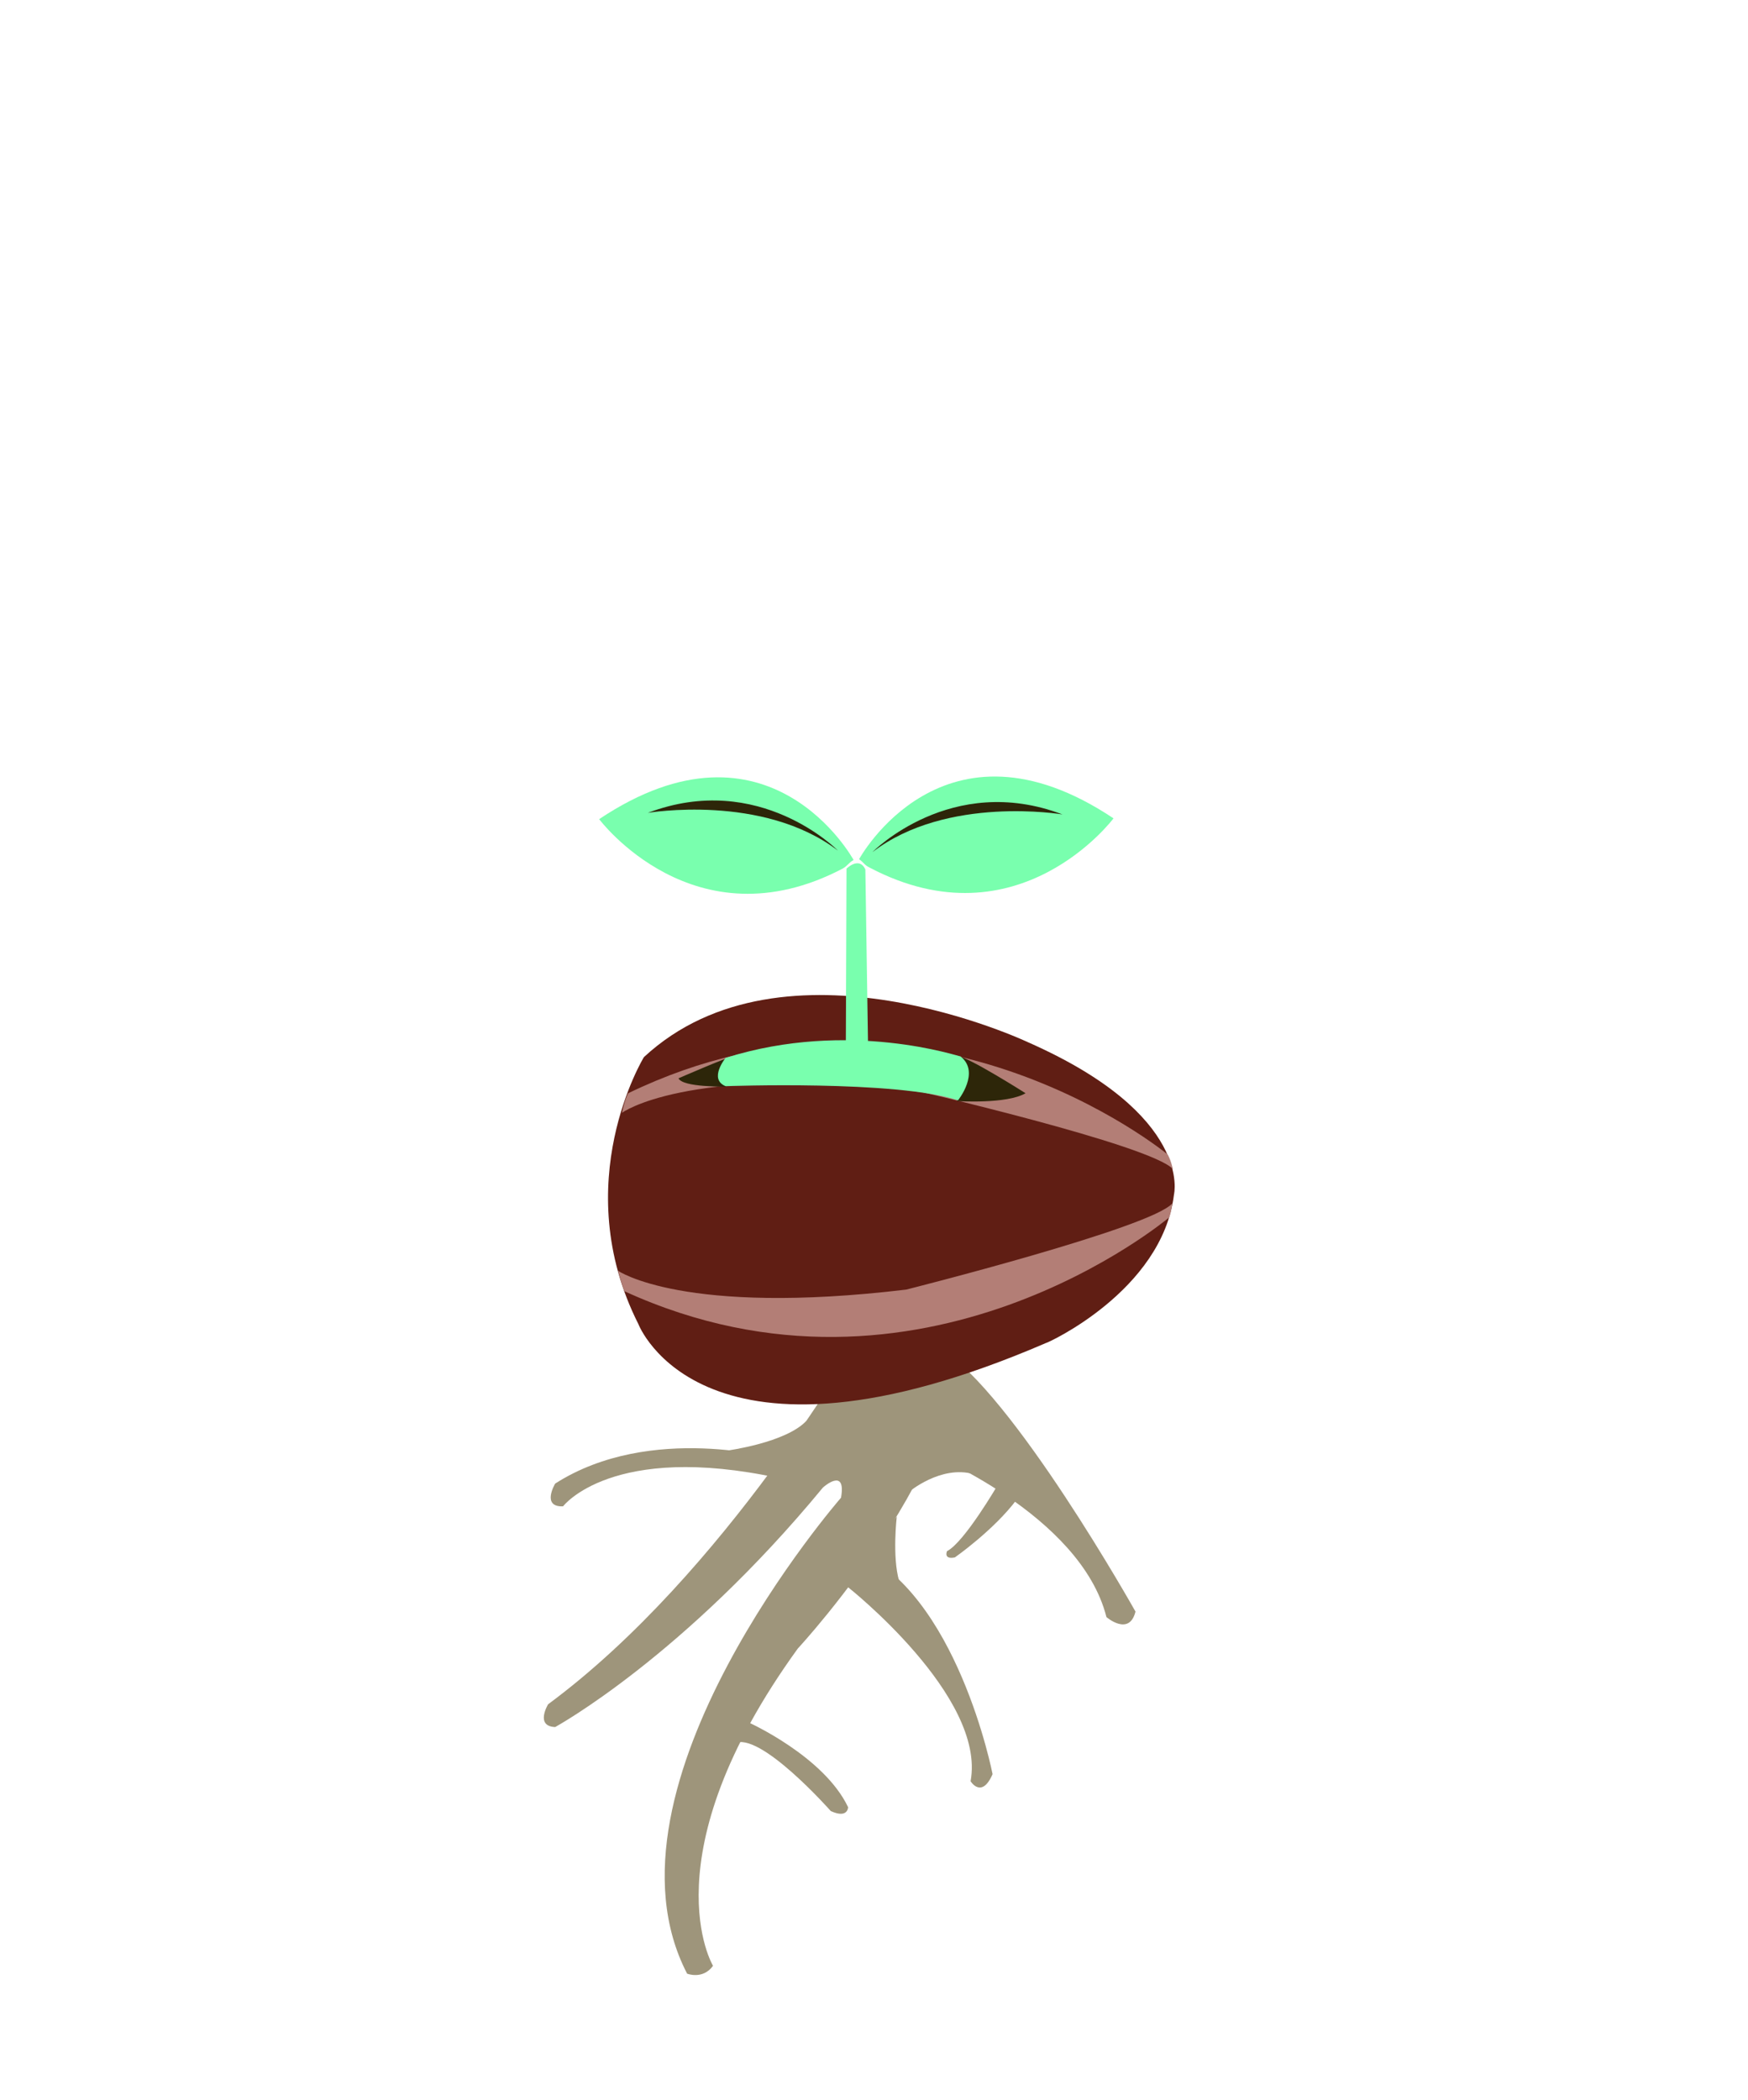 <?xml version="1.0" encoding="utf-8"?>
<!-- Generator: Adobe Illustrator 21.0.0, SVG Export Plug-In . SVG Version: 6.00 Build 0)  -->
<svg version="1.1" id="Layer_1" xmlns="http://www.w3.org/2000/svg" xmlns:xlink="http://www.w3.org/1999/xlink" x="0px" y="0px"
	 viewBox="0 0 222.6 267.4" style="enable-background:new 0 0 222.6 267.4;" xml:space="preserve">
<style type="text/css">
	.st0{fill:#9E957B;}
	.st1{fill:#FFB1AC;}
	.st2{fill:#79FFAE;}
	.st3{fill:#5BBF83;}
	.st4{fill:#2D2609;}
	.st5{fill:#88BAA6;}
	.st6{fill:#601E14;}
	.st7{fill:#FFFFFF;}
	.st8{fill:#1D1906;}
	.st9{fill:#F3F1EC;}
	.st10{fill:#AE9E9B;}
	.st11{fill:#B37E76;}
	.st12{fill:#CCA9A3;}
	.st13{fill:#865F59;}
	.st14{fill:#867B5A;}
	.st15{fill:none;stroke:#FFD0CD;stroke-width:0.5;stroke-miterlimit:10;}
</style>
<g>
	<g>
		<path class="st0" d="M109.5,170.2c0,0-17.1,30.1-39.7,46.8c0,0-1.7,2.8,0.9,2.9c0,0,16.3-8.9,34.1-30.5c0,0,3-2.7,2.3,1.3
			c0,0-32,36.7-19.6,60.6c0,0,2,0.8,3.3-1c0,0-8.4-13.9,10.8-40.4c0,0,24.9-26.8,19.7-44.1L109.5,170.2z"/>
	</g>
	<path class="st0" d="M118,184.9c0,0,19.6,7.9,22.9,21c0,0,2.9,2.5,3.7-0.7c0,0-15.7-28-24.9-33.5"/>
	<path class="st0" d="M115.7,190c0,0,4.1-3.5,8.3-2.3l-1.9-5.1l-9.2,0.3L115.7,190z"/>
	<path class="st0" d="M108,202.1c0,0,17.6,13.9,15.6,24.7c0,0,1.4,2.3,2.8-0.9c0,0-4.5-23.2-17.6-28.6"/>
	<path class="st0" d="M114.2,193.1c0,0-0.6,5.1,0.3,8.2l-5.2-2.4L114.2,193.1z"/>
	<path class="st0" d="M127.1,189c0,0-4.3,7.4-6.5,8.5c0,0-0.5,1.1,1,0.8c0,0,5-3.5,7.9-7.4"/>
	<path class="st0" d="M99.2,185.8c0,0-16.3-4.7-28.5,3.1c0,0-1.8,3,1,2.9c0,0,6.2-8.2,27.5-3.6"/>
	<path class="st0" d="M92.6,184.7c0,0,7.5-1,10.1-3.8l-2.6,5.9l-6-0.8L92.6,184.7z"/>
	<path class="st0" d="M95.3,219.3c0,0,9.6,4.3,12.7,10.8c0,0,0,1.5-2.2,0.5c0,0-9.1-10.3-12.3-8.6"/>
</g>
<g>
	<g>
		<path class="st6" d="M149.5,152.1c0,0,2.5-10.1-18.6-19.4c0,0-31-14.7-48.9,1.9c0,0-9.8,16-0.7,34c0,0,8.1,21.3,51.9,2.4
			C133.2,171.1,148,164.4,149.5,152.1z"/>
		<path class="st11" d="M148.7,147c0,0-31.3-25.9-68.7-7.8c0,0-0.4,0.6-0.8,2.5c0,0,7.8-5.9,36.3-3.1c0,0,31.3,7.2,33.9,10.3
			C149.3,148.8,149.2,147.9,148.7,147z"/>
		<path class="st11" d="M148.9,155c0,0-31.6,26.7-69.4,9.4c0,0-0.3-0.8-0.8-2.6c0,0,8.3,5.8,36.7,2.4c0,0,31.4-7.9,33.9-11
			C149.3,153.2,149.2,154.1,148.9,155z"/>
	</g>
	<path class="st4" d="M86.4,137.3c0,0,6.4-2.8,7.5-3l-1.5,4.1C92.4,138.3,87,138.5,86.4,137.3z"/>
	<path class="st4" d="M130.6,139.2c0,0-7.4-4.7-8.6-4.7l-0.1,5.7C122,140.2,128.2,140.6,130.6,139.2z"/>
	<path class="st2" d="M92.4,134.7c0,0-2.2,2.7,0,3.6c0,0,21.7-0.8,29.6,1.8c0,0,2.9-3.6,0.3-5.6C122.3,134.6,108.2,129.7,92.4,134.7
		z"/>
	<path class="st2" d="M107.7,136.5l0.1-25.9c0,0,1.6-1.6,2.4,0.1l0.4,26.3C110.6,137,109,137.1,107.7,136.5z"/>
	<path class="st2" d="M108.7,109.5c0,0-10.7-19.7-32.4-5.2c0,0,12.1,16.2,31,6.3C108,110.2,108,109.9,108.7,109.5z"/>
	<path class="st2" d="M109.4,109.4c0,0,10.7-19.7,32.4-5.2c0,0-12.1,16.2-31,6.3C110,110.1,110.1,109.9,109.4,109.4z"/>
	<path class="st4" d="M106.7,108.3c0,0-10-10.2-24.2-4.8C82.5,103.5,97.1,101,106.7,108.3z"/>
	<path class="st4" d="M135.3,103.7c0,0-14.7-2.5-24.2,4.8C111.1,108.5,121.1,98.3,135.3,103.7"/>
</g>
</svg>
